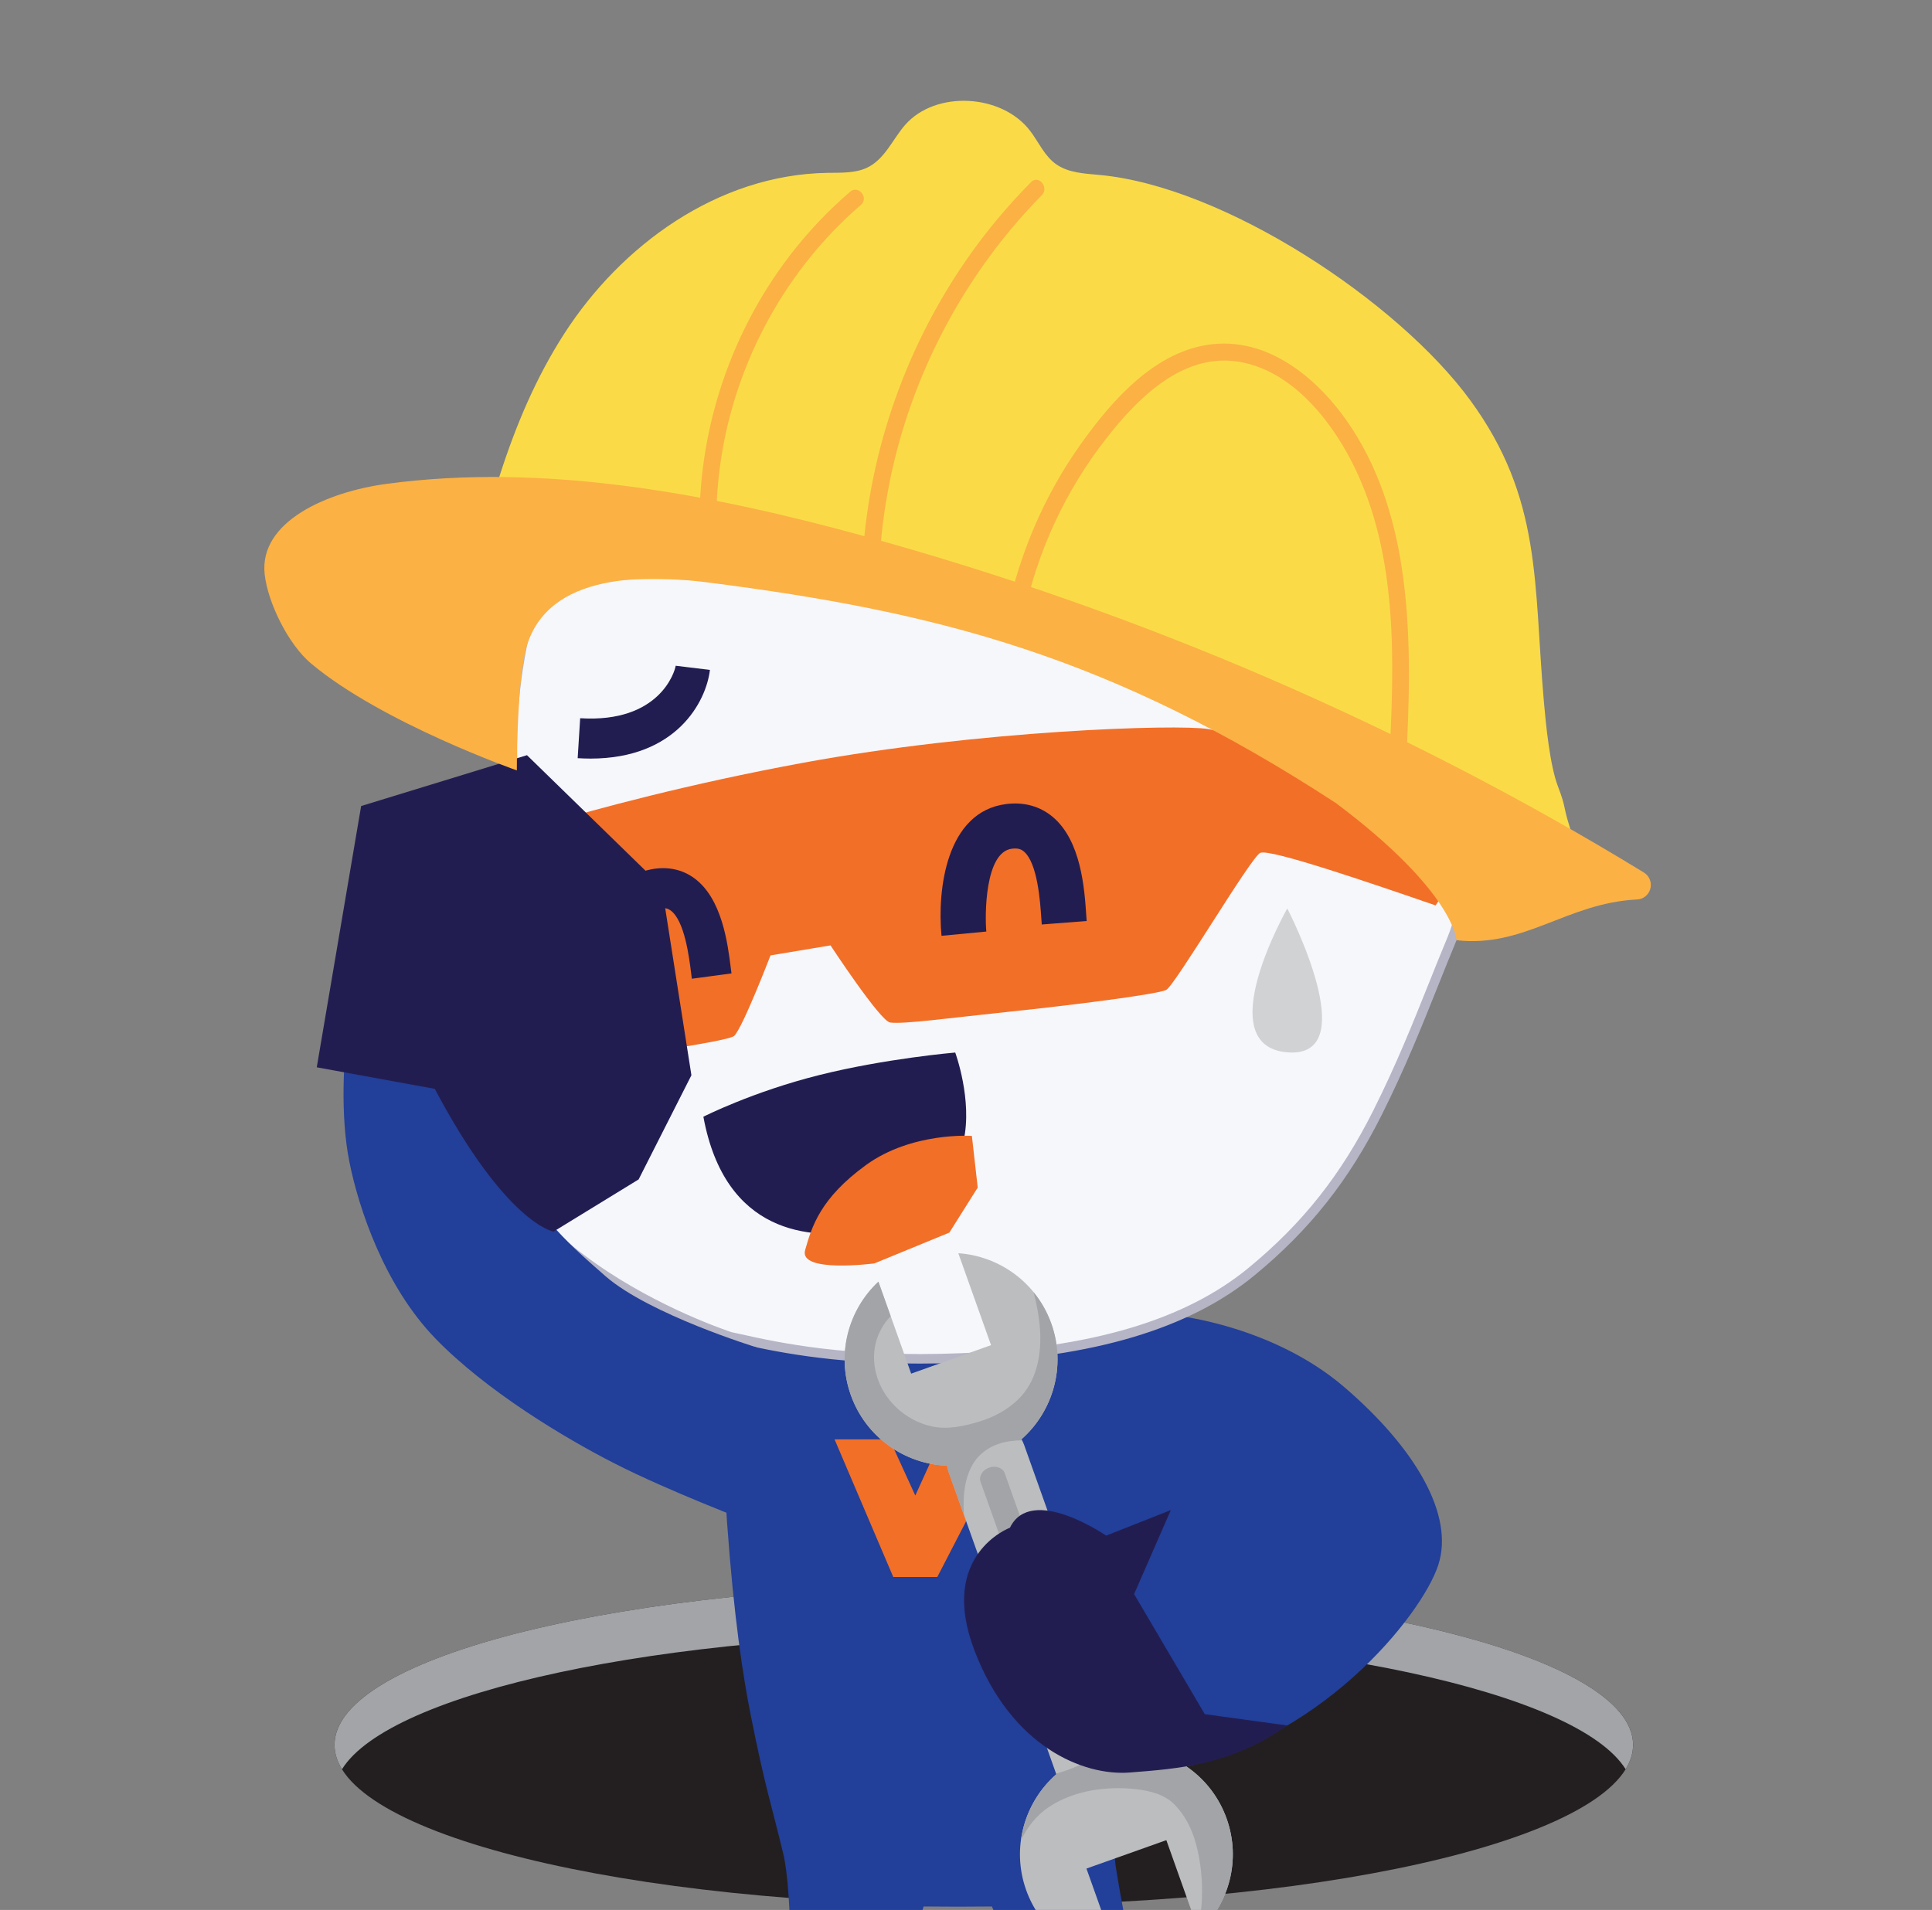 <svg width="89" height="88" viewBox="0 0 89 88" fill="none" xmlns="http://www.w3.org/2000/svg">
<rect x="0" y="0" width="89" height="88" fill="#808080" stroke="none"/>
<g clip-path="url(#clip0_2264_18235)">
<path d="M45.32 87.786C61.84 87.786 75.232 84.476 75.232 80.394C75.232 76.311 61.84 73.002 45.32 73.002C28.801 73.002 15.409 76.311 15.409 80.394C15.409 84.476 28.801 87.786 45.32 87.786Z" fill="#231F20"/>
<path d="M75.23 80.392C75.23 80.776 75.112 81.151 74.887 81.518C72.681 77.974 60.282 75.256 45.321 75.256C30.357 75.256 17.958 77.974 15.754 81.518C15.527 81.151 15.411 80.776 15.411 80.392C15.411 76.311 28.803 73 45.322 73C61.842 73 75.23 76.311 75.23 80.392Z" fill="#A2A4A7"/>
<path d="M54.266 60.629C54.266 60.629 58.645 61.097 61.92 63.906C65.194 66.713 67.005 69.799 66.257 72.104C65.509 74.41 60.75 80.417 53.677 81.594C46.602 82.772 44.632 72.776 48.407 71.562C52.182 70.348 52.883 70.182 52.883 70.182L54.266 60.629Z" fill="#223F99"/>
<path d="M34.586 79.041C35.249 82.371 35.499 82.99 36.085 85.426C36.497 87.133 36.557 92.781 36.124 94.985C34.829 95.657 34.503 96.771 34.878 96.771H39.35C39.75 96.771 41.11 92.684 41.497 91.4C42.117 89.349 42.545 87.841 42.545 87.841L44.12 87.85L45.695 87.841C45.695 87.841 46.309 89.311 47.173 91.269C47.314 91.588 49.791 96.773 50.19 96.773H54.483C54.858 96.773 54.713 95.659 53.416 94.987C53.416 94.987 52.196 91.037 51.389 85.947C51.158 83.585 51.054 82.352 51.304 78.833C51.499 76.07 52.265 71.432 53.814 68.5L54.439 57.592L33.966 60.615C33.966 60.615 33.18 65.755 33.493 70.148C33.808 74.539 34.232 77.272 34.586 79.041Z" fill="#223F99"/>
<path d="M43.178 72.66H41.149L38.444 66.317H40.98L42.164 68.907L45.308 61.994H48.689L43.178 72.66Z" fill="#F26F28"/>
<path d="M33.65 61.593C33.65 61.593 30.393 60.556 27.312 58.395C24.23 56.233 23.192 54.361 22.788 52.171C22.386 49.982 23.077 47.073 23.422 45.343C23.767 43.614 23.911 41.05 23.825 38.658C23.739 36.266 23.22 33.846 24.084 29.553C24.948 25.261 27.195 21.371 32.294 17.05C37.393 12.73 43.472 11.691 48.342 11.605C53.21 11.519 59.001 13.045 60.183 13.939C61.364 14.831 61.795 16.704 60.933 17.857C60.069 19.009 57.938 18.404 56.727 19.613C55.516 20.822 56.669 22.061 58.08 22.292C59.492 22.522 65.629 23.531 68.335 24.309C70.323 24.879 69.207 33.397 68.04 38.924C67.618 40.927 67.186 42.539 66.896 43.236C65.801 45.858 64.937 48.306 63.467 51.245C61.998 54.185 60.241 56.46 57.649 58.592C55.056 60.723 51.001 62.298 44.282 62.568C38.519 62.802 35.263 61.938 33.65 61.593Z" fill="#F6F7FB"/>
<path d="M33.65 61.593C33.65 61.593 30.393 60.556 27.312 58.395C24.23 56.233 23.192 54.361 22.788 52.171C22.386 49.982 23.077 47.073 23.422 45.343C23.767 43.614 23.911 41.05 23.825 38.658C23.739 36.266 23.22 33.846 24.084 29.553C24.948 25.261 27.195 21.371 32.294 17.05C37.393 12.73 43.472 11.691 48.342 11.605C53.21 11.519 59.001 13.045 60.183 13.939C61.364 14.831 61.795 16.704 60.933 17.857C60.069 19.009 57.938 18.404 56.727 19.613C55.516 20.822 56.669 22.061 58.08 22.292C59.492 22.522 65.629 23.531 68.335 24.309C70.323 24.879 69.207 33.397 68.04 38.924C67.618 40.927 67.186 42.539 66.896 43.236C65.801 45.858 64.937 48.306 63.467 51.245C61.998 54.185 60.241 56.46 57.649 58.592C55.056 60.723 51.001 62.298 44.282 62.568C38.519 62.802 35.263 61.938 33.65 61.593Z" fill="#F6F7FB"/>
<path d="M42.374 62.827C38.201 62.827 35.559 62.241 34.053 61.907C33.891 61.872 33.741 61.838 33.604 61.808L33.583 61.803C33.549 61.792 30.26 60.731 27.185 58.575C24.378 56.606 23.042 54.763 22.572 52.211C22.201 50.198 22.739 47.579 23.095 45.847C23.134 45.655 23.172 45.472 23.206 45.3C23.538 43.629 23.691 41.088 23.605 38.666C23.586 38.143 23.547 37.622 23.505 37.07C23.357 35.109 23.188 32.886 23.867 29.511C24.809 24.834 27.363 20.941 32.152 16.883C36.319 13.352 41.765 11.502 48.338 11.384C51.297 11.333 54.217 11.867 55.692 12.189C57.865 12.664 59.68 13.282 60.315 13.762C61.637 14.762 62.015 16.775 61.109 17.988C60.625 18.634 59.796 18.785 58.995 18.931C58.23 19.07 57.438 19.215 56.882 19.769C56.496 20.153 56.359 20.561 56.482 20.945C56.654 21.481 57.327 21.946 58.115 22.075C60.921 22.532 65.988 23.405 68.395 24.097C71.144 24.885 68.557 37.529 68.255 38.969C67.832 40.968 67.401 42.594 67.098 43.319C66.79 44.059 66.495 44.796 66.21 45.511C65.479 47.337 64.722 49.226 63.664 51.343C62.146 54.381 60.333 56.669 57.79 58.762C54.791 61.227 50.377 62.544 44.292 62.787C43.618 62.815 42.981 62.827 42.374 62.827ZM33.706 61.381C33.841 61.41 33.987 61.442 34.148 61.477C35.855 61.856 39.032 62.562 44.273 62.349C50.259 62.109 54.588 60.824 57.51 58.422C60.004 56.372 61.781 54.128 63.272 51.148C64.323 49.047 65.076 47.167 65.803 45.349C66.09 44.634 66.385 43.893 66.695 43.152C66.984 42.462 67.417 40.824 67.827 38.879C69.224 32.258 69.858 24.975 68.278 24.521C65.891 23.834 60.843 22.967 58.047 22.509C57.087 22.353 56.29 21.779 56.067 21.08C55.891 20.536 56.072 19.959 56.574 19.457C57.226 18.804 58.126 18.642 58.92 18.498C59.669 18.363 60.379 18.232 60.761 17.726C61.516 16.715 61.172 14.961 60.055 14.116C58.95 13.282 53.245 11.738 48.351 11.826C41.883 11.94 36.529 13.755 32.442 17.219C27.736 21.207 25.226 25.026 24.306 29.597C23.639 32.914 23.804 35.104 23.95 37.036C23.992 37.592 24.033 38.119 24.05 38.65C24.138 41.104 23.984 43.684 23.644 45.386C23.61 45.558 23.572 45.741 23.531 45.935C23.183 47.633 22.655 50.201 23.01 52.132C23.336 53.906 24.1 55.87 27.444 58.214C30.372 60.274 33.509 61.316 33.706 61.381Z" fill="#B5B5C6"/>
<path d="M36.992 35.146C31.689 36.124 27.466 37.274 25.173 37.955C25.187 38.173 25.2 38.391 25.209 38.611C25.302 41.188 25.14 43.807 24.779 45.616C24.746 45.787 24.707 45.97 24.668 46.163C24.483 47.059 24.251 48.209 24.131 49.346C27.422 48.826 33.53 48.02 33.824 47.726C34.227 47.323 35.494 44.02 35.494 44.02L38.259 43.559C38.259 43.559 40.547 47.049 41.005 47.112C41.64 47.198 43.757 46.901 46.522 46.612C49.287 46.324 53.286 45.82 53.719 45.613C54.122 45.421 57.636 39.467 58.059 39.294C58.525 39.104 63.133 40.683 66.135 41.718C66.829 40.607 67.814 39.696 68.913 39.023C64.073 36.593 56.897 33.789 55.657 33.59C54.22 33.359 45.116 33.648 36.992 35.146Z" fill="#F26F28"/>
<path d="M32.402 51.453C32.402 51.453 34.669 50.3 37.742 49.533C40.814 48.765 44.004 48.496 44.004 48.496C44.004 48.496 44.81 50.685 44.387 52.569C43.965 54.45 42.312 56.295 39.816 56.717C37.319 57.138 33.4 56.868 32.402 51.453Z" fill="#221D51"/>
<path d="M44.771 52.336C44.771 52.336 42.006 52.144 39.892 53.68C37.779 55.217 37.395 56.523 37.089 57.598C36.782 58.673 40.278 58.212 40.278 58.212L43.734 56.792L45.04 54.717L44.771 52.336Z" fill="#F26F28"/>
<path d="M27.609 45.845C27.312 43.915 27.486 40.521 30.02 40.05C30.749 39.914 31.428 40.057 31.981 40.462C33.266 41.401 33.526 43.485 33.665 44.603L33.697 44.849L31.87 45.096L31.837 44.83C31.747 44.108 31.538 42.419 30.893 41.949C30.798 41.878 30.651 41.806 30.358 41.861C29.16 42.084 29.323 44.84 29.433 45.566L27.609 45.845Z" fill="#221D51"/>
<path d="M43.372 43.118C43.171 41.024 43.574 37.388 46.362 37.045C47.166 36.944 47.9 37.147 48.479 37.625C49.81 38.725 49.959 40.968 50.04 42.172L50.058 42.435L47.99 42.596L47.969 42.31C47.918 41.547 47.798 39.755 47.157 39.225C47.059 39.144 46.918 39.067 46.615 39.104C45.359 39.259 45.368 42.201 45.436 42.921L43.372 43.118Z" fill="#221D51"/>
<path d="M27.204 34.952C27.013 34.952 26.816 34.945 26.611 34.933L26.726 33.092C30.383 33.321 31.089 30.948 31.126 30.674L32.703 30.866C32.535 32.323 31.161 34.952 27.204 34.952Z" fill="#221D51"/>
<path d="M59.3 41.857C59.3 41.857 55.697 48.185 59.3 48.486C62.902 48.786 59.3 41.857 59.3 41.857Z" fill="#D0D2D3"/>
<path d="M34.848 62.078C34.848 62.078 29.936 60.574 27.891 58.799C25.846 57.023 24.577 55.773 23.808 53.756C23.808 53.756 26.796 52.239 26.881 48.76C26.965 45.28 24.27 42.753 21.886 42.482C21.886 42.482 21.771 41.783 22.496 41.644C23.221 41.505 23.235 41.834 23.987 41.67C24.74 41.507 25.437 40.792 25.397 40.004C25.355 39.215 24.788 38.071 23.2 37.74C21.615 37.409 20.032 38.127 19.429 38.662C18.825 39.197 17.894 40.785 17.262 42.48C16.63 44.175 16.136 46.479 15.993 47.591C15.851 48.703 15.659 51.347 16.092 53.517C16.523 55.687 17.718 59.258 20.062 61.676C22.407 64.094 26.006 66.256 28.334 67.44C30.853 68.722 34.325 70.026 34.961 70.297C35.596 70.57 35.946 70.786 35.946 70.786L34.848 62.078Z" fill="#223F99"/>
<path d="M25.499 56.746C25.499 56.746 23.329 56.397 20.029 50.169L14.592 49.176L16.636 37.138L24.276 34.795L30.487 40.849L31.851 49.542L29.419 54.342L25.499 56.746Z" fill="#221D51"/>
<path d="M52.147 80.541C52.138 80.517 52.135 80.494 52.126 80.469L47.18 66.581C47.145 66.481 47.101 66.393 47.055 66.313C48.514 65.027 49.123 62.936 48.432 60.989C47.756 59.092 46.033 57.871 44.146 57.742L45.654 61.978L41.974 63.29L40.466 59.053C39.084 60.347 38.519 62.383 39.195 64.279C39.889 66.224 41.682 67.459 43.627 67.533C43.641 67.625 43.662 67.72 43.699 67.82L48.645 81.708C48.65 81.722 48.655 81.734 48.66 81.749C47.191 83.035 46.577 85.133 47.27 87.083C47.946 88.98 49.669 90.2 51.557 90.33L50.049 86.094L53.729 84.785L55.236 89.021C56.617 87.727 57.182 85.691 56.507 83.796C55.822 81.874 54.064 80.643 52.147 80.541Z" fill="#BBBDBF"/>
<path d="M52.147 80.541C52.138 80.516 52.135 80.493 52.126 80.469L51.499 78.707C51.496 78.841 51.489 78.975 51.471 79.11C51.269 80.666 50.005 81.333 48.65 81.722C48.654 81.731 48.657 81.74 48.661 81.748C47.76 82.537 47.182 83.632 47.027 84.809C47.316 84.188 47.74 83.639 48.34 83.244C49.49 82.489 50.982 82.285 52.33 82.436C52.978 82.509 53.657 82.676 54.124 83.162C54.608 83.665 54.921 84.302 55.099 84.974C55.433 86.231 55.465 87.609 55.19 88.89L55.236 89.021C56.618 87.727 57.182 85.691 56.507 83.795C55.822 81.873 54.064 80.643 52.147 80.541Z" fill="#A2A4A7"/>
<path d="M43.625 67.534C43.639 67.626 43.66 67.721 43.697 67.821L44.401 69.796C44.387 69.549 44.384 69.303 44.394 69.058C44.426 68.337 44.62 67.534 45.165 67.022C45.697 66.526 46.381 66.365 47.082 66.364C47.071 66.346 47.064 66.329 47.055 66.313C48.514 65.026 49.123 62.935 48.432 60.989C48.238 60.447 47.958 59.961 47.615 59.54C47.759 60.086 47.863 60.64 47.906 61.2C47.993 62.381 47.777 63.646 46.885 64.496C46.392 64.968 45.781 65.296 45.13 65.494C44.421 65.711 43.646 65.882 42.909 65.718C41.702 65.452 40.668 64.493 40.359 63.284C40.102 62.282 40.369 61.336 41.029 60.64L40.464 59.053C39.083 60.346 38.518 62.383 39.194 64.278C39.885 66.223 41.68 67.459 43.625 67.534Z" fill="#A2A4A7"/>
<path d="M50.528 79.799C50.618 80.05 50.442 80.342 50.134 80.451C49.828 80.561 49.505 80.446 49.416 80.195L45.17 68.274C45.081 68.024 45.258 67.73 45.565 67.621C45.873 67.512 46.193 67.628 46.283 67.878L50.528 79.799Z" fill="#A2A4A7"/>
<path d="M50.956 70.754C50.956 70.754 47.504 68.373 46.524 70.389C46.524 70.389 43.199 71.627 44.892 76.051C46.584 80.476 49.903 81.838 52.049 81.668C54.194 81.497 56.7 81.347 59.3 79.501L55.5 78.98L52.244 73.448L53.935 69.578L50.956 70.754Z" fill="#221D51"/>
<path d="M71.6 41.027C69.68 38.968 63.747 35.661 59.206 33.92C46.309 28.98 28.956 23.608 21.233 28.832C22.29 24.172 23.389 19.414 25.997 15.368C28.605 11.322 33.046 8.043 38.125 7.964C38.741 7.955 39.389 7.985 39.934 7.73C40.769 7.339 41.114 6.413 41.709 5.741C43.106 4.16 46.151 4.315 47.457 6.033C47.854 6.556 48.115 7.193 48.664 7.575C49.222 7.962 49.951 7.997 50.632 8.059C56.403 8.582 64.409 13.895 67.732 18.446C71.055 22.998 70.641 26.894 71.122 32.343C71.211 33.362 71.396 35.26 71.767 36.228C72.162 37.261 71.987 37.101 72.326 38.15C72.66 39.197 71.6 41.027 71.6 41.027Z" fill="#FADB47"/>
<path d="M76.014 40.987C76.113 40.69 75.995 40.364 75.728 40.201C64.701 33.458 52.564 28.215 39.913 24.73C32.687 22.74 25.091 21.311 17.792 22.296C15.094 22.661 11.924 24.019 12.192 26.46C12.331 27.736 13.262 29.679 14.339 30.579C17.625 33.326 23.809 35.496 23.809 35.496C23.809 35.496 23.802 32.267 24.11 30.485C24.656 26.652 28.903 26.364 32.574 26.832C43.169 28.182 51.16 30.227 61.542 37.003C67.005 41.097 67.098 43.321 67.098 43.321C70.235 43.678 72.181 41.602 75.421 41.443C75.692 41.431 75.928 41.246 76.014 40.987Z" fill="#FBB144"/>
<path d="M47.992 8.995C44.576 12.459 42.159 16.917 41.098 21.664C40.795 23.021 40.602 24.399 40.517 25.786C40.486 26.289 39.706 26.215 39.737 25.712C40.047 20.676 41.814 15.754 44.745 11.649C45.572 10.491 46.496 9.405 47.494 8.392C47.848 8.031 48.344 8.64 47.992 8.995Z" fill="#FBB144"/>
<path d="M39.658 9.441C36.209 12.41 33.903 16.641 33.218 21.136C33.026 22.392 32.956 23.672 33.025 24.941C33.051 25.439 32.279 25.58 32.252 25.076C31.997 20.317 33.496 15.532 36.4 11.752C37.217 10.688 38.145 9.71 39.16 8.835C39.542 8.506 40.042 9.112 39.658 9.441Z" fill="#FBB144"/>
<path d="M46.399 28.226C46.987 25.447 48.126 22.805 49.771 20.485C51.209 18.46 53.231 16.131 55.87 15.857C58.615 15.572 60.921 17.632 62.311 19.79C63.643 21.856 64.333 24.248 64.648 26.672C65.018 29.516 64.918 32.399 64.77 35.254C64.743 35.759 63.964 35.681 63.99 35.18C64.23 30.581 64.439 25.559 62.299 21.332C61.245 19.252 59.402 16.981 56.943 16.65C54.405 16.309 52.365 18.4 50.943 20.225C49.1 22.589 47.802 25.369 47.18 28.302C47.075 28.789 46.293 28.72 46.399 28.226Z" fill="#FBB144"/>
</g>
<defs>
<clipPath id="clip0_2264_18235">
<rect width="88" height="88" fill="white" transform="translate(0.5)"/>
</clipPath>
</defs>
</svg>
